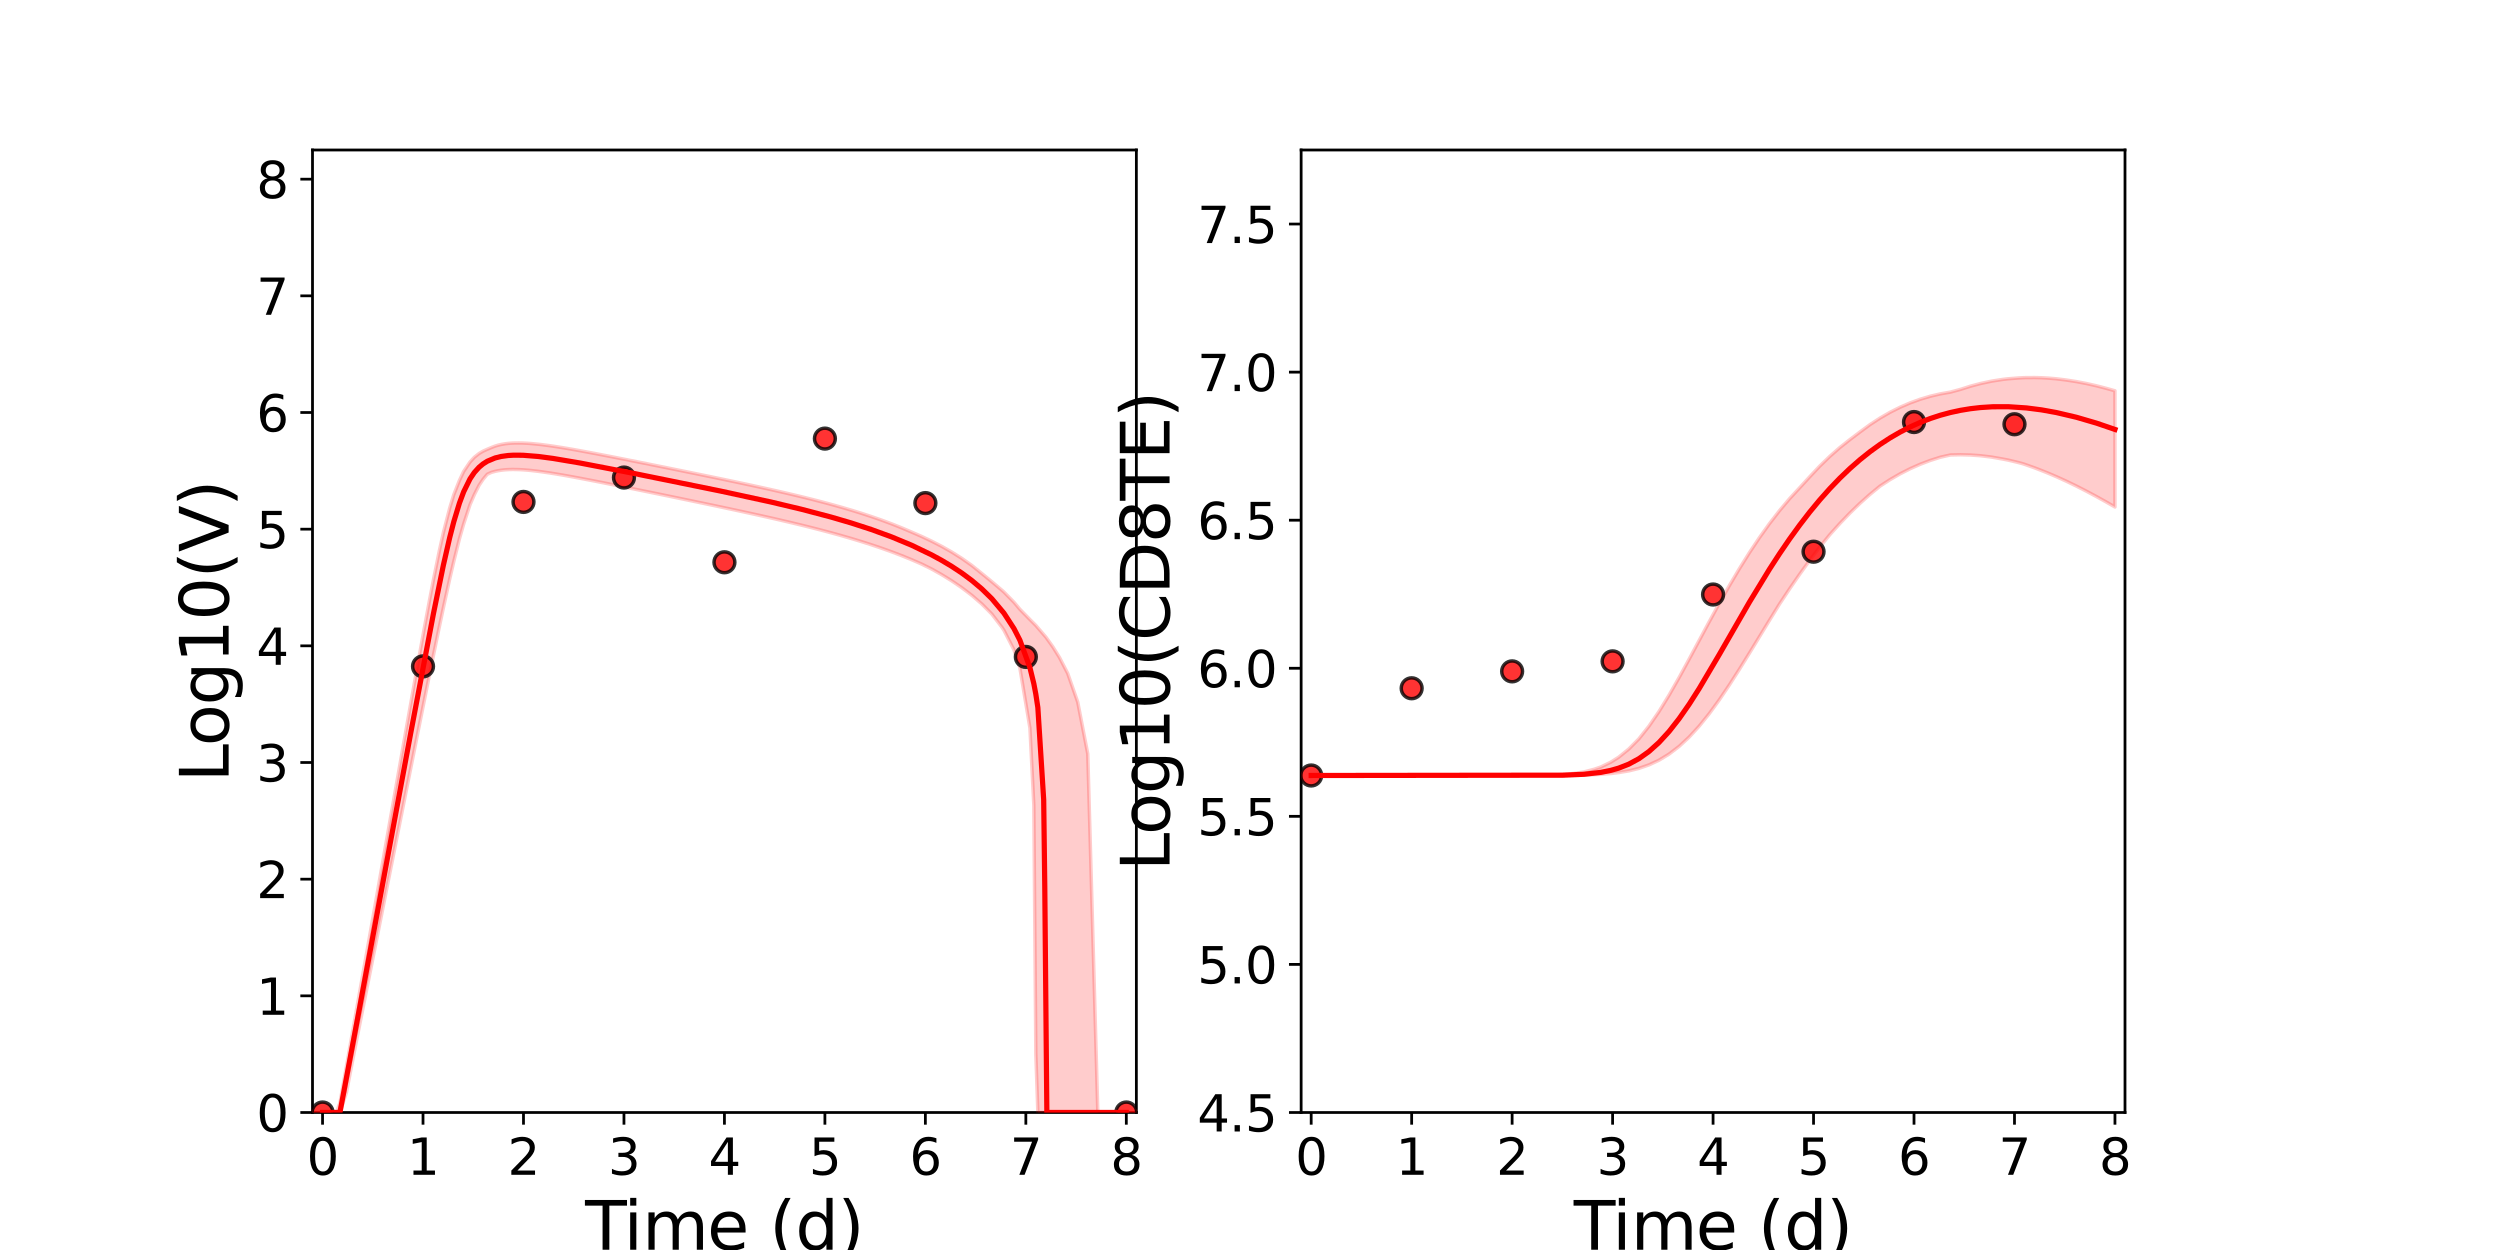 <?xml version="1.0" encoding="utf-8" standalone="no"?>
<!DOCTYPE svg PUBLIC "-//W3C//DTD SVG 1.1//EN"
  "http://www.w3.org/Graphics/SVG/1.1/DTD/svg11.dtd">
<svg xmlns:xlink="http://www.w3.org/1999/xlink" width="720pt" height="360pt" viewBox="0 0 720 360" xmlns="http://www.w3.org/2000/svg" version="1.1">
 <defs>
  <style type="text/css">*{stroke-linejoin: round; stroke-linecap: butt}</style>
 </defs>
 <g id="figure_1">
  <g id="patch_1">
   <path d="M 0 360 
L 720 360 
L 720 0 
L 0 0 
z
" style="fill: #ffffff"/>
  </g>
  <g id="axes_1">
   <g id="patch_2">
    <path d="M 90 320.4 
L 327.273 320.4 
L 327.273 43.2 
L 90 43.2 
z
" style="fill: #ffffff"/>
   </g>
   <g id="matplotlib.axis_1">
    <g id="xtick_1">
     <g id="line2d_1">
      <defs>
       <path id="m929cbcb877" d="M 0 0 
L 0 3.5 
" style="stroke: #000000; stroke-width: 0.8"/>
      </defs>
      <g>
       <use xlink:href="#m929cbcb877" x="92.894" y="320.4" style="stroke: #000000; stroke-width: 0.8"/>
      </g>
     </g>
     <g id="text_1">
      <!-- 0 -->
      <g transform="translate(88.313 338.342) scale(0.144 -0.144)">
       <defs>
        <path id="DejaVuSans-30" d="M 2034 4250 
Q 1547 4250 1301 3770 
Q 1056 3291 1056 2328 
Q 1056 1369 1301 889 
Q 1547 409 2034 409 
Q 2525 409 2770 889 
Q 3016 1369 3016 2328 
Q 3016 3291 2770 3770 
Q 2525 4250 2034 4250 
z
M 2034 4750 
Q 2819 4750 3233 4129 
Q 3647 3509 3647 2328 
Q 3647 1150 3233 529 
Q 2819 -91 2034 -91 
Q 1250 -91 836 529 
Q 422 1150 422 2328 
Q 422 3509 836 4129 
Q 1250 4750 2034 4750 
z
" transform="scale(0.016)"/>
       </defs>
       <use xlink:href="#DejaVuSans-30"/>
      </g>
     </g>
    </g>
    <g id="xtick_2">
     <g id="line2d_2">
      <g>
       <use xlink:href="#m929cbcb877" x="121.829" y="320.4" style="stroke: #000000; stroke-width: 0.8"/>
      </g>
     </g>
     <g id="text_2">
      <!-- 1 -->
      <g transform="translate(117.248 338.342) scale(0.144 -0.144)">
       <defs>
        <path id="DejaVuSans-31" d="M 794 531 
L 1825 531 
L 1825 4091 
L 703 3866 
L 703 4441 
L 1819 4666 
L 2450 4666 
L 2450 531 
L 3481 531 
L 3481 0 
L 794 0 
L 794 531 
z
" transform="scale(0.016)"/>
       </defs>
       <use xlink:href="#DejaVuSans-31"/>
      </g>
     </g>
    </g>
    <g id="xtick_3">
     <g id="line2d_3">
      <g>
       <use xlink:href="#m929cbcb877" x="150.765" y="320.4" style="stroke: #000000; stroke-width: 0.8"/>
      </g>
     </g>
     <g id="text_3">
      <!-- 2 -->
      <g transform="translate(146.184 338.342) scale(0.144 -0.144)">
       <defs>
        <path id="DejaVuSans-32" d="M 1228 531 
L 3431 531 
L 3431 0 
L 469 0 
L 469 531 
Q 828 903 1448 1529 
Q 2069 2156 2228 2338 
Q 2531 2678 2651 2914 
Q 2772 3150 2772 3378 
Q 2772 3750 2511 3984 
Q 2250 4219 1831 4219 
Q 1534 4219 1204 4116 
Q 875 4013 500 3803 
L 500 4441 
Q 881 4594 1212 4672 
Q 1544 4750 1819 4750 
Q 2544 4750 2975 4387 
Q 3406 4025 3406 3419 
Q 3406 3131 3298 2873 
Q 3191 2616 2906 2266 
Q 2828 2175 2409 1742 
Q 1991 1309 1228 531 
z
" transform="scale(0.016)"/>
       </defs>
       <use xlink:href="#DejaVuSans-32"/>
      </g>
     </g>
    </g>
    <g id="xtick_4">
     <g id="line2d_4">
      <g>
       <use xlink:href="#m929cbcb877" x="179.701" y="320.4" style="stroke: #000000; stroke-width: 0.8"/>
      </g>
     </g>
     <g id="text_4">
      <!-- 3 -->
      <g transform="translate(175.12 338.342) scale(0.144 -0.144)">
       <defs>
        <path id="DejaVuSans-33" d="M 2597 2516 
Q 3050 2419 3304 2112 
Q 3559 1806 3559 1356 
Q 3559 666 3084 287 
Q 2609 -91 1734 -91 
Q 1441 -91 1130 -33 
Q 819 25 488 141 
L 488 750 
Q 750 597 1062 519 
Q 1375 441 1716 441 
Q 2309 441 2620 675 
Q 2931 909 2931 1356 
Q 2931 1769 2642 2001 
Q 2353 2234 1838 2234 
L 1294 2234 
L 1294 2753 
L 1863 2753 
Q 2328 2753 2575 2939 
Q 2822 3125 2822 3475 
Q 2822 3834 2567 4026 
Q 2313 4219 1838 4219 
Q 1578 4219 1281 4162 
Q 984 4106 628 3988 
L 628 4550 
Q 988 4650 1302 4700 
Q 1616 4750 1894 4750 
Q 2613 4750 3031 4423 
Q 3450 4097 3450 3541 
Q 3450 3153 3228 2886 
Q 3006 2619 2597 2516 
z
" transform="scale(0.016)"/>
       </defs>
       <use xlink:href="#DejaVuSans-33"/>
      </g>
     </g>
    </g>
    <g id="xtick_5">
     <g id="line2d_5">
      <g>
       <use xlink:href="#m929cbcb877" x="208.636" y="320.4" style="stroke: #000000; stroke-width: 0.8"/>
      </g>
     </g>
     <g id="text_5">
      <!-- 4 -->
      <g transform="translate(204.055 338.342) scale(0.144 -0.144)">
       <defs>
        <path id="DejaVuSans-34" d="M 2419 4116 
L 825 1625 
L 2419 1625 
L 2419 4116 
z
M 2253 4666 
L 3047 4666 
L 3047 1625 
L 3713 1625 
L 3713 1100 
L 3047 1100 
L 3047 0 
L 2419 0 
L 2419 1100 
L 313 1100 
L 313 1709 
L 2253 4666 
z
" transform="scale(0.016)"/>
       </defs>
       <use xlink:href="#DejaVuSans-34"/>
      </g>
     </g>
    </g>
    <g id="xtick_6">
     <g id="line2d_6">
      <g>
       <use xlink:href="#m929cbcb877" x="237.572" y="320.4" style="stroke: #000000; stroke-width: 0.8"/>
      </g>
     </g>
     <g id="text_6">
      <!-- 5 -->
      <g transform="translate(232.991 338.342) scale(0.144 -0.144)">
       <defs>
        <path id="DejaVuSans-35" d="M 691 4666 
L 3169 4666 
L 3169 4134 
L 1269 4134 
L 1269 2991 
Q 1406 3038 1543 3061 
Q 1681 3084 1819 3084 
Q 2600 3084 3056 2656 
Q 3513 2228 3513 1497 
Q 3513 744 3044 326 
Q 2575 -91 1722 -91 
Q 1428 -91 1123 -41 
Q 819 9 494 109 
L 494 744 
Q 775 591 1075 516 
Q 1375 441 1709 441 
Q 2250 441 2565 725 
Q 2881 1009 2881 1497 
Q 2881 1984 2565 2268 
Q 2250 2553 1709 2553 
Q 1456 2553 1204 2497 
Q 953 2441 691 2322 
L 691 4666 
z
" transform="scale(0.016)"/>
       </defs>
       <use xlink:href="#DejaVuSans-35"/>
      </g>
     </g>
    </g>
    <g id="xtick_7">
     <g id="line2d_7">
      <g>
       <use xlink:href="#m929cbcb877" x="266.508" y="320.4" style="stroke: #000000; stroke-width: 0.8"/>
      </g>
     </g>
     <g id="text_7">
      <!-- 6 -->
      <g transform="translate(261.927 338.342) scale(0.144 -0.144)">
       <defs>
        <path id="DejaVuSans-36" d="M 2113 2584 
Q 1688 2584 1439 2293 
Q 1191 2003 1191 1497 
Q 1191 994 1439 701 
Q 1688 409 2113 409 
Q 2538 409 2786 701 
Q 3034 994 3034 1497 
Q 3034 2003 2786 2293 
Q 2538 2584 2113 2584 
z
M 3366 4563 
L 3366 3988 
Q 3128 4100 2886 4159 
Q 2644 4219 2406 4219 
Q 1781 4219 1451 3797 
Q 1122 3375 1075 2522 
Q 1259 2794 1537 2939 
Q 1816 3084 2150 3084 
Q 2853 3084 3261 2657 
Q 3669 2231 3669 1497 
Q 3669 778 3244 343 
Q 2819 -91 2113 -91 
Q 1303 -91 875 529 
Q 447 1150 447 2328 
Q 447 3434 972 4092 
Q 1497 4750 2381 4750 
Q 2619 4750 2861 4703 
Q 3103 4656 3366 4563 
z
" transform="scale(0.016)"/>
       </defs>
       <use xlink:href="#DejaVuSans-36"/>
      </g>
     </g>
    </g>
    <g id="xtick_8">
     <g id="line2d_8">
      <g>
       <use xlink:href="#m929cbcb877" x="295.443" y="320.4" style="stroke: #000000; stroke-width: 0.8"/>
      </g>
     </g>
     <g id="text_8">
      <!-- 7 -->
      <g transform="translate(290.862 338.342) scale(0.144 -0.144)">
       <defs>
        <path id="DejaVuSans-37" d="M 525 4666 
L 3525 4666 
L 3525 4397 
L 1831 0 
L 1172 0 
L 2766 4134 
L 525 4134 
L 525 4666 
z
" transform="scale(0.016)"/>
       </defs>
       <use xlink:href="#DejaVuSans-37"/>
      </g>
     </g>
    </g>
    <g id="xtick_9">
     <g id="line2d_9">
      <g>
       <use xlink:href="#m929cbcb877" x="324.379" y="320.4" style="stroke: #000000; stroke-width: 0.8"/>
      </g>
     </g>
     <g id="text_9">
      <!-- 8 -->
      <g transform="translate(319.798 338.342) scale(0.144 -0.144)">
       <defs>
        <path id="DejaVuSans-38" d="M 2034 2216 
Q 1584 2216 1326 1975 
Q 1069 1734 1069 1313 
Q 1069 891 1326 650 
Q 1584 409 2034 409 
Q 2484 409 2743 651 
Q 3003 894 3003 1313 
Q 3003 1734 2745 1975 
Q 2488 2216 2034 2216 
z
M 1403 2484 
Q 997 2584 770 2862 
Q 544 3141 544 3541 
Q 544 4100 942 4425 
Q 1341 4750 2034 4750 
Q 2731 4750 3128 4425 
Q 3525 4100 3525 3541 
Q 3525 3141 3298 2862 
Q 3072 2584 2669 2484 
Q 3125 2378 3379 2068 
Q 3634 1759 3634 1313 
Q 3634 634 3220 271 
Q 2806 -91 2034 -91 
Q 1263 -91 848 271 
Q 434 634 434 1313 
Q 434 1759 690 2068 
Q 947 2378 1403 2484 
z
M 1172 3481 
Q 1172 3119 1398 2916 
Q 1625 2713 2034 2713 
Q 2441 2713 2670 2916 
Q 2900 3119 2900 3481 
Q 2900 3844 2670 4047 
Q 2441 4250 2034 4250 
Q 1625 4250 1398 4047 
Q 1172 3844 1172 3481 
z
" transform="scale(0.016)"/>
       </defs>
       <use xlink:href="#DejaVuSans-38"/>
      </g>
     </g>
    </g>
    <g id="text_10">
     <!-- Time (d) -->
     <g transform="translate(168.511 359.925) scale(0.192 -0.192)">
      <defs>
       <path id="DejaVuSans-54" d="M -19 4666 
L 3928 4666 
L 3928 4134 
L 2272 4134 
L 2272 0 
L 1638 0 
L 1638 4134 
L -19 4134 
L -19 4666 
z
" transform="scale(0.016)"/>
       <path id="DejaVuSans-69" d="M 603 3500 
L 1178 3500 
L 1178 0 
L 603 0 
L 603 3500 
z
M 603 4863 
L 1178 4863 
L 1178 4134 
L 603 4134 
L 603 4863 
z
" transform="scale(0.016)"/>
       <path id="DejaVuSans-6d" d="M 3328 2828 
Q 3544 3216 3844 3400 
Q 4144 3584 4550 3584 
Q 5097 3584 5394 3201 
Q 5691 2819 5691 2113 
L 5691 0 
L 5113 0 
L 5113 2094 
Q 5113 2597 4934 2840 
Q 4756 3084 4391 3084 
Q 3944 3084 3684 2787 
Q 3425 2491 3425 1978 
L 3425 0 
L 2847 0 
L 2847 2094 
Q 2847 2600 2669 2842 
Q 2491 3084 2119 3084 
Q 1678 3084 1418 2786 
Q 1159 2488 1159 1978 
L 1159 0 
L 581 0 
L 581 3500 
L 1159 3500 
L 1159 2956 
Q 1356 3278 1631 3431 
Q 1906 3584 2284 3584 
Q 2666 3584 2933 3390 
Q 3200 3197 3328 2828 
z
" transform="scale(0.016)"/>
       <path id="DejaVuSans-65" d="M 3597 1894 
L 3597 1613 
L 953 1613 
Q 991 1019 1311 708 
Q 1631 397 2203 397 
Q 2534 397 2845 478 
Q 3156 559 3463 722 
L 3463 178 
Q 3153 47 2828 -22 
Q 2503 -91 2169 -91 
Q 1331 -91 842 396 
Q 353 884 353 1716 
Q 353 2575 817 3079 
Q 1281 3584 2069 3584 
Q 2775 3584 3186 3129 
Q 3597 2675 3597 1894 
z
M 3022 2063 
Q 3016 2534 2758 2815 
Q 2500 3097 2075 3097 
Q 1594 3097 1305 2825 
Q 1016 2553 972 2059 
L 3022 2063 
z
" transform="scale(0.016)"/>
       <path id="DejaVuSans-20" transform="scale(0.016)"/>
       <path id="DejaVuSans-28" d="M 1984 4856 
Q 1566 4138 1362 3434 
Q 1159 2731 1159 2009 
Q 1159 1288 1364 580 
Q 1569 -128 1984 -844 
L 1484 -844 
Q 1016 -109 783 600 
Q 550 1309 550 2009 
Q 550 2706 781 3412 
Q 1013 4119 1484 4856 
L 1984 4856 
z
" transform="scale(0.016)"/>
       <path id="DejaVuSans-64" d="M 2906 2969 
L 2906 4863 
L 3481 4863 
L 3481 0 
L 2906 0 
L 2906 525 
Q 2725 213 2448 61 
Q 2172 -91 1784 -91 
Q 1150 -91 751 415 
Q 353 922 353 1747 
Q 353 2572 751 3078 
Q 1150 3584 1784 3584 
Q 2172 3584 2448 3432 
Q 2725 3281 2906 2969 
z
M 947 1747 
Q 947 1113 1208 752 
Q 1469 391 1925 391 
Q 2381 391 2643 752 
Q 2906 1113 2906 1747 
Q 2906 2381 2643 2742 
Q 2381 3103 1925 3103 
Q 1469 3103 1208 2742 
Q 947 2381 947 1747 
z
" transform="scale(0.016)"/>
       <path id="DejaVuSans-29" d="M 513 4856 
L 1013 4856 
Q 1481 4119 1714 3412 
Q 1947 2706 1947 2009 
Q 1947 1309 1714 600 
Q 1481 -109 1013 -844 
L 513 -844 
Q 928 -128 1133 580 
Q 1338 1288 1338 2009 
Q 1338 2731 1133 3434 
Q 928 4138 513 4856 
z
" transform="scale(0.016)"/>
      </defs>
      <use xlink:href="#DejaVuSans-54"/>
      <use xlink:href="#DejaVuSans-69" x="57.959"/>
      <use xlink:href="#DejaVuSans-6d" x="85.742"/>
      <use xlink:href="#DejaVuSans-65" x="183.154"/>
      <use xlink:href="#DejaVuSans-20" x="244.678"/>
      <use xlink:href="#DejaVuSans-28" x="276.465"/>
      <use xlink:href="#DejaVuSans-64" x="315.479"/>
      <use xlink:href="#DejaVuSans-29" x="378.955"/>
     </g>
    </g>
   </g>
   <g id="matplotlib.axis_2">
    <g id="ytick_1">
     <g id="line2d_10">
      <defs>
       <path id="m5cc0269bca" d="M 0 0 
L -3.5 0 
" style="stroke: #000000; stroke-width: 0.8"/>
      </defs>
      <g>
       <use xlink:href="#m5cc0269bca" x="90" y="320.4" style="stroke: #000000; stroke-width: 0.8"/>
      </g>
     </g>
     <g id="text_11">
      <!-- 0 -->
      <g transform="translate(73.838 325.871) scale(0.144 -0.144)">
       <use xlink:href="#DejaVuSans-30"/>
      </g>
     </g>
    </g>
    <g id="ytick_2">
     <g id="line2d_11">
      <g>
       <use xlink:href="#m5cc0269bca" x="90" y="286.8" style="stroke: #000000; stroke-width: 0.8"/>
      </g>
     </g>
     <g id="text_12">
      <!-- 1 -->
      <g transform="translate(73.838 292.271) scale(0.144 -0.144)">
       <use xlink:href="#DejaVuSans-31"/>
      </g>
     </g>
    </g>
    <g id="ytick_3">
     <g id="line2d_12">
      <g>
       <use xlink:href="#m5cc0269bca" x="90" y="253.2" style="stroke: #000000; stroke-width: 0.8"/>
      </g>
     </g>
     <g id="text_13">
      <!-- 2 -->
      <g transform="translate(73.838 258.671) scale(0.144 -0.144)">
       <use xlink:href="#DejaVuSans-32"/>
      </g>
     </g>
    </g>
    <g id="ytick_4">
     <g id="line2d_13">
      <g>
       <use xlink:href="#m5cc0269bca" x="90" y="219.6" style="stroke: #000000; stroke-width: 0.8"/>
      </g>
     </g>
     <g id="text_14">
      <!-- 3 -->
      <g transform="translate(73.838 225.071) scale(0.144 -0.144)">
       <use xlink:href="#DejaVuSans-33"/>
      </g>
     </g>
    </g>
    <g id="ytick_5">
     <g id="line2d_14">
      <g>
       <use xlink:href="#m5cc0269bca" x="90" y="186" style="stroke: #000000; stroke-width: 0.8"/>
      </g>
     </g>
     <g id="text_15">
      <!-- 4 -->
      <g transform="translate(73.838 191.471) scale(0.144 -0.144)">
       <use xlink:href="#DejaVuSans-34"/>
      </g>
     </g>
    </g>
    <g id="ytick_6">
     <g id="line2d_15">
      <g>
       <use xlink:href="#m5cc0269bca" x="90" y="152.4" style="stroke: #000000; stroke-width: 0.8"/>
      </g>
     </g>
     <g id="text_16">
      <!-- 5 -->
      <g transform="translate(73.838 157.871) scale(0.144 -0.144)">
       <use xlink:href="#DejaVuSans-35"/>
      </g>
     </g>
    </g>
    <g id="ytick_7">
     <g id="line2d_16">
      <g>
       <use xlink:href="#m5cc0269bca" x="90" y="118.8" style="stroke: #000000; stroke-width: 0.8"/>
      </g>
     </g>
     <g id="text_17">
      <!-- 6 -->
      <g transform="translate(73.838 124.271) scale(0.144 -0.144)">
       <use xlink:href="#DejaVuSans-36"/>
      </g>
     </g>
    </g>
    <g id="ytick_8">
     <g id="line2d_17">
      <g>
       <use xlink:href="#m5cc0269bca" x="90" y="85.2" style="stroke: #000000; stroke-width: 0.8"/>
      </g>
     </g>
     <g id="text_18">
      <!-- 7 -->
      <g transform="translate(73.838 90.671) scale(0.144 -0.144)">
       <use xlink:href="#DejaVuSans-37"/>
      </g>
     </g>
    </g>
    <g id="ytick_9">
     <g id="line2d_18">
      <g>
       <use xlink:href="#m5cc0269bca" x="90" y="51.6" style="stroke: #000000; stroke-width: 0.8"/>
      </g>
     </g>
     <g id="text_19">
      <!-- 8 -->
      <g transform="translate(73.838 57.071) scale(0.144 -0.144)">
       <use xlink:href="#DejaVuSans-38"/>
      </g>
     </g>
    </g>
    <g id="text_20">
     <!-- Log10(V) -->
     <g transform="translate(65.845 225.224) rotate(-90) scale(0.192 -0.192)">
      <defs>
       <path id="DejaVuSans-4c" d="M 628 4666 
L 1259 4666 
L 1259 531 
L 3531 531 
L 3531 0 
L 628 0 
L 628 4666 
z
" transform="scale(0.016)"/>
       <path id="DejaVuSans-6f" d="M 1959 3097 
Q 1497 3097 1228 2736 
Q 959 2375 959 1747 
Q 959 1119 1226 758 
Q 1494 397 1959 397 
Q 2419 397 2687 759 
Q 2956 1122 2956 1747 
Q 2956 2369 2687 2733 
Q 2419 3097 1959 3097 
z
M 1959 3584 
Q 2709 3584 3137 3096 
Q 3566 2609 3566 1747 
Q 3566 888 3137 398 
Q 2709 -91 1959 -91 
Q 1206 -91 779 398 
Q 353 888 353 1747 
Q 353 2609 779 3096 
Q 1206 3584 1959 3584 
z
" transform="scale(0.016)"/>
       <path id="DejaVuSans-67" d="M 2906 1791 
Q 2906 2416 2648 2759 
Q 2391 3103 1925 3103 
Q 1463 3103 1205 2759 
Q 947 2416 947 1791 
Q 947 1169 1205 825 
Q 1463 481 1925 481 
Q 2391 481 2648 825 
Q 2906 1169 2906 1791 
z
M 3481 434 
Q 3481 -459 3084 -895 
Q 2688 -1331 1869 -1331 
Q 1566 -1331 1297 -1286 
Q 1028 -1241 775 -1147 
L 775 -588 
Q 1028 -725 1275 -790 
Q 1522 -856 1778 -856 
Q 2344 -856 2625 -561 
Q 2906 -266 2906 331 
L 2906 616 
Q 2728 306 2450 153 
Q 2172 0 1784 0 
Q 1141 0 747 490 
Q 353 981 353 1791 
Q 353 2603 747 3093 
Q 1141 3584 1784 3584 
Q 2172 3584 2450 3431 
Q 2728 3278 2906 2969 
L 2906 3500 
L 3481 3500 
L 3481 434 
z
" transform="scale(0.016)"/>
       <path id="DejaVuSans-56" d="M 1831 0 
L 50 4666 
L 709 4666 
L 2188 738 
L 3669 4666 
L 4325 4666 
L 2547 0 
L 1831 0 
z
" transform="scale(0.016)"/>
      </defs>
      <use xlink:href="#DejaVuSans-4c"/>
      <use xlink:href="#DejaVuSans-6f" x="53.963"/>
      <use xlink:href="#DejaVuSans-67" x="115.145"/>
      <use xlink:href="#DejaVuSans-31" x="178.621"/>
      <use xlink:href="#DejaVuSans-30" x="242.244"/>
      <use xlink:href="#DejaVuSans-28" x="305.867"/>
      <use xlink:href="#DejaVuSans-56" x="344.881"/>
      <use xlink:href="#DejaVuSans-29" x="413.289"/>
     </g>
    </g>
   </g>
   <g id="patch_3">
    <path d="M 90 320.4 
L 90 43.2 
" style="fill: none; stroke: #000000; stroke-width: 0.8; stroke-linejoin: miter; stroke-linecap: square"/>
   </g>
   <g id="patch_4">
    <path d="M 327.273 320.4 
L 327.273 43.2 
" style="fill: none; stroke: #000000; stroke-width: 0.8; stroke-linejoin: miter; stroke-linecap: square"/>
   </g>
   <g id="patch_5">
    <path d="M 90 320.4 
L 327.273 320.4 
" style="fill: none; stroke: #000000; stroke-width: 0.8; stroke-linejoin: miter; stroke-linecap: square"/>
   </g>
   <g id="patch_6">
    <path d="M 90 43.2 
L 327.273 43.2 
" style="fill: none; stroke: #000000; stroke-width: 0.8; stroke-linejoin: miter; stroke-linecap: square"/>
   </g>
   <g id="PolyCollection_1">
    <defs>
     <path id="m404feee34b" d="M 92.894 -39.6 
L 92.894 -39.6 
L 92.898 -39.6 
L 92.94 -39.6 
L 93.363 -39.6 
L 93.785 -39.6 
L 94.723 -39.6 
L 95.482 -39.6 
L 96.974 -39.6 
L 97.897 -39.6 
L 99.789 -45.398 
L 100.732 -50.314 
L 102.262 -58.188 
L 103.298 -63.389 
L 105.076 -72.343 
L 106.108 -77.522 
L 107.613 -85.094 
L 108.705 -90.577 
L 110.38 -99.012 
L 111.462 -104.464 
L 112.959 -111.975 
L 114.079 -117.6 
L 115.707 -125.772 
L 116.813 -131.338 
L 118.303 -138.792 
L 119.436 -144.477 
L 121.042 -152.487 
L 122.166 -158.105 
L 123.691 -165.649 
L 124.847 -171.338 
L 126.513 -179.393 
L 127.691 -184.955 
L 129.518 -193.273 
L 130.693 -198.299 
L 132.317 -204.827 
L 133.541 -209.094 
L 135.365 -214.66 
L 136.602 -217.527 
L 137.983 -220.249 
L 139.112 -221.936 
L 140.342 -223.421 
L 141.573 -223.975 
L 142.591 -224.253 
L 143.504 -224.442 
L 144.311 -224.569 
L 145.028 -224.655 
L 145.671 -224.713 
L 146.314 -224.752 
L 146.845 -224.773 
L 147.413 -224.785 
L 147.877 -224.788 
L 149.394 -224.757 
L 150.077 -224.726 
L 150.596 -224.695 
L 152.037 -224.584 
L 152.832 -224.508 
L 155.042 -224.255 
L 155.991 -224.125 
L 158.161 -223.814 
L 159.293 -223.634 
L 161.634 -223.245 
L 162.937 -223.018 
L 165.47 -222.557 
L 166.953 -222.28 
L 169.846 -221.726 
L 171.505 -221.402 
L 174.399 -220.828 
L 176.319 -220.444 
L 179.212 -219.86 
L 181.488 -219.397 
L 184.382 -218.806 
L 187.275 -218.212 
L 190.169 -217.617 
L 193.063 -217.019 
L 195.956 -216.42 
L 198.85 -215.818 
L 201.743 -215.214 
L 204.637 -214.607 
L 207.53 -213.995 
L 210.424 -213.379 
L 213.318 -212.756 
L 216.211 -212.126 
L 219.105 -211.486 
L 221.998 -210.835 
L 224.892 -210.171 
L 227.785 -209.491 
L 230.679 -208.793 
L 233.573 -208.074 
L 236.466 -207.331 
L 239.36 -206.559 
L 242.253 -205.756 
L 245.147 -204.917 
L 248.04 -204.037 
L 250.934 -203.112 
L 253.828 -202.135 
L 256.721 -201.1 
L 259.615 -199.999 
L 262.508 -198.822 
L 265.402 -197.561 
L 268.295 -196.13 
L 271.189 -194.506 
L 274.083 -192.725 
L 276.976 -190.756 
L 279.87 -188.552 
L 282.763 -186.046 
L 285.657 -183.136 
L 288.55 -179.351 
L 289.129 -178.483 
L 292.023 -172.831 
L 293.145 -169.387 
L 293.723 -167.611 
L 296.617 -150.345 
L 297.742 -128.105 
L 298.32 -56.456 
L 298.899 -39.6 
L 300.582 -39.6 
L 300.778 -39.6 
L 300.785 -39.6 
L 300.822 -39.6 
L 300.86 -39.6 
L 300.895 -39.6 
L 300.93 -39.6 
L 300.938 -39.6 
L 300.94 -39.6 
L 300.956 -39.6 
L 300.987 -39.6 
L 300.999 -39.6 
L 301.023 -39.6 
L 301.097 -39.6 
L 301.156 -39.6 
L 301.311 -39.6 
L 301.428 -39.6 
L 301.493 -39.6 
L 301.562 -39.6 
L 301.79 -39.6 
L 302.019 -39.6 
L 303.219 -39.6 
L 305.13 -39.6 
L 307.493 -39.6 
L 310.386 -39.6 
L 313.28 -39.6 
L 316.174 -39.6 
L 319.067 -39.6 
L 321.961 -39.6 
L 324.379 -39.6 
L 324.379 -39.6 
L 324.379 -39.6 
L 321.961 -39.6 
L 319.067 -39.6 
L 316.174 -39.6 
L 313.28 -142.876 
L 310.386 -157.806 
L 307.493 -166.077 
L 305.13 -170.645 
L 303.219 -173.71 
L 302.019 -175.392 
L 301.79 -175.712 
L 301.562 -176.032 
L 301.493 -176.13 
L 301.428 -176.221 
L 301.311 -176.384 
L 301.156 -176.581 
L 301.097 -176.65 
L 301.023 -176.736 
L 300.999 -176.764 
L 300.987 -176.778 
L 300.956 -176.814 
L 300.94 -176.833 
L 300.938 -176.835 
L 300.93 -176.844 
L 300.895 -176.885 
L 300.86 -176.926 
L 300.822 -176.969 
L 300.785 -177.012 
L 300.778 -177.021 
L 300.582 -177.248 
L 298.899 -179.205 
L 298.32 -179.874 
L 297.742 -180.452 
L 296.617 -181.576 
L 293.723 -184.535 
L 293.145 -185.232 
L 292.023 -186.552 
L 289.129 -189.502 
L 288.55 -190.016 
L 285.657 -192.465 
L 282.763 -194.834 
L 279.87 -197.165 
L 276.976 -199.208 
L 274.083 -201.028 
L 271.189 -202.667 
L 268.295 -204.157 
L 265.402 -205.522 
L 262.508 -206.782 
L 259.615 -208.01 
L 256.721 -209.16 
L 253.828 -210.234 
L 250.934 -211.241 
L 248.04 -212.188 
L 245.147 -213.084 
L 242.253 -213.934 
L 239.36 -214.744 
L 236.466 -215.519 
L 233.573 -216.263 
L 230.679 -216.98 
L 227.785 -217.674 
L 224.892 -218.348 
L 221.998 -219.005 
L 219.105 -219.647 
L 216.211 -220.278 
L 213.318 -220.898 
L 210.424 -221.51 
L 207.53 -222.115 
L 204.637 -222.716 
L 201.743 -223.311 
L 198.85 -223.904 
L 195.956 -224.494 
L 193.063 -225.081 
L 190.169 -225.666 
L 187.275 -226.25 
L 184.382 -226.831 
L 181.488 -227.409 
L 179.212 -227.861 
L 176.319 -228.432 
L 174.399 -228.807 
L 171.505 -229.365 
L 169.846 -229.679 
L 166.953 -230.216 
L 165.47 -230.483 
L 162.937 -230.923 
L 161.634 -231.138 
L 159.293 -231.505 
L 158.161 -231.667 
L 155.991 -231.954 
L 155.042 -232.061 
L 152.832 -232.273 
L 152.037 -232.329 
L 150.596 -232.404 
L 150.077 -232.419 
L 149.394 -232.426 
L 147.877 -232.405 
L 147.413 -232.382 
L 146.845 -232.343 
L 146.314 -232.295 
L 145.671 -232.22 
L 145.028 -232.124 
L 144.311 -231.99 
L 143.504 -231.801 
L 142.591 -231.528 
L 141.573 -231.136 
L 140.342 -230.618 
L 139.112 -230.062 
L 137.983 -229.398 
L 136.602 -228.304 
L 135.365 -226.952 
L 133.541 -224.233 
L 132.317 -221.637 
L 130.693 -217.542 
L 129.518 -213.688 
L 127.691 -206.607 
L 126.513 -201.311 
L 124.847 -193.121 
L 123.691 -187.112 
L 122.166 -178.913 
L 121.042 -172.736 
L 119.436 -163.809 
L 118.303 -157.442 
L 116.813 -149.067 
L 115.707 -142.818 
L 114.079 -133.614 
L 112.959 -127.265 
L 111.462 -118.796 
L 110.38 -112.665 
L 108.705 -103.159 
L 107.613 -96.959 
L 106.108 -88.453 
L 105.076 -82.658 
L 103.298 -72.703 
L 102.262 -66.898 
L 100.732 -58.317 
L 99.789 -53.023 
L 97.897 -42.414 
L 96.974 -39.884 
L 95.482 -39.6 
L 94.723 -39.6 
L 93.785 -39.6 
L 93.363 -39.6 
L 92.94 -39.6 
L 92.898 -39.6 
L 92.894 -39.6 
z
" style="stroke: #ff0000; stroke-opacity: 0.2"/>
    </defs>
    <g clip-path="url(#p3e0d604a25)">
     <use xlink:href="#m404feee34b" x="0" y="360" style="fill: #ff0000; fill-opacity: 0.2; stroke: #ff0000; stroke-opacity: 0.2"/>
    </g>
   </g>
   <g id="PathCollection_1">
    <defs>
     <path id="m0bd0e79b3d" d="M 0 3 
C 0.796 3 1.559 2.684 2.121 2.121 
C 2.684 1.559 3 0.796 3 0 
C 3 -0.796 2.684 -1.559 2.121 -2.121 
C 1.559 -2.684 0.796 -3 0 -3 
C -0.796 -3 -1.559 -2.684 -2.121 -2.121 
C -2.684 -1.559 -3 -0.796 -3 0 
C -3 0.796 -2.684 1.559 -2.121 2.121 
C -1.559 2.684 -0.796 3 0 3 
z
" style="stroke: #000000; stroke-opacity: 0.8"/>
    </defs>
    <g clip-path="url(#p3e0d604a25)">
     <use xlink:href="#m0bd0e79b3d" x="92.894" y="320.4" style="fill: #ff0000; fill-opacity: 0.8; stroke: #000000; stroke-opacity: 0.8"/>
     <use xlink:href="#m0bd0e79b3d" x="121.829" y="191.916" style="fill: #ff0000; fill-opacity: 0.8; stroke: #000000; stroke-opacity: 0.8"/>
     <use xlink:href="#m0bd0e79b3d" x="150.765" y="144.554" style="fill: #ff0000; fill-opacity: 0.8; stroke: #000000; stroke-opacity: 0.8"/>
     <use xlink:href="#m0bd0e79b3d" x="179.701" y="137.537" style="fill: #ff0000; fill-opacity: 0.8; stroke: #000000; stroke-opacity: 0.8"/>
     <use xlink:href="#m0bd0e79b3d" x="208.636" y="161.939" style="fill: #ff0000; fill-opacity: 0.8; stroke: #000000; stroke-opacity: 0.8"/>
     <use xlink:href="#m0bd0e79b3d" x="237.572" y="126.316" style="fill: #ff0000; fill-opacity: 0.8; stroke: #000000; stroke-opacity: 0.8"/>
     <use xlink:href="#m0bd0e79b3d" x="266.508" y="144.892" style="fill: #ff0000; fill-opacity: 0.8; stroke: #000000; stroke-opacity: 0.8"/>
     <use xlink:href="#m0bd0e79b3d" x="295.443" y="189.192" style="fill: #ff0000; fill-opacity: 0.8; stroke: #000000; stroke-opacity: 0.8"/>
     <use xlink:href="#m0bd0e79b3d" x="324.379" y="320.4" style="fill: #ff0000; fill-opacity: 0.8; stroke: #000000; stroke-opacity: 0.8"/>
    </g>
   </g>
   <g id="line2d_19">
    <path d="M 92.894 320.4 
L 97.897 320.4 
L 103.298 291.658 
L 118.303 211.037 
L 124.847 176.647 
L 127.691 162.774 
L 129.518 154.797 
L 130.693 150.251 
L 132.317 144.9 
L 133.541 141.622 
L 135.365 137.918 
L 136.602 136.083 
L 137.983 134.553 
L 139.112 133.614 
L 140.342 132.837 
L 142.591 131.893 
L 144.311 131.465 
L 146.314 131.189 
L 147.877 131.094 
L 150.596 131.112 
L 155.042 131.469 
L 159.293 132.035 
L 166.953 133.329 
L 181.488 136.133 
L 207.53 141.428 
L 221.998 144.57 
L 230.679 146.632 
L 239.36 148.918 
L 245.147 150.615 
L 250.934 152.496 
L 256.721 154.607 
L 262.508 157.011 
L 268.295 159.798 
L 271.189 161.375 
L 274.083 163.105 
L 276.976 165.02 
L 279.87 167.164 
L 282.763 169.603 
L 285.657 172.434 
L 289.129 176.584 
L 292.023 181.037 
L 293.723 184.351 
L 296.617 192.274 
L 297.742 196.892 
L 298.32 199.944 
L 298.899 203.761 
L 300.582 230.318 
L 300.895 255.259 
L 301.493 320.4 
L 324.379 320.4 
L 324.379 320.4 
" clip-path="url(#p3e0d604a25)" style="fill: none; stroke: #ff0000; stroke-width: 1.5; stroke-linecap: square"/>
   </g>
  </g>
  <g id="axes_2">
   <g id="patch_7">
    <path d="M 374.727 320.4 
L 612 320.4 
L 612 43.2 
L 374.727 43.2 
z
" style="fill: #ffffff"/>
   </g>
   <g id="matplotlib.axis_3">
    <g id="xtick_10">
     <g id="line2d_20">
      <g>
       <use xlink:href="#m929cbcb877" x="377.621" y="320.4" style="stroke: #000000; stroke-width: 0.8"/>
      </g>
     </g>
     <g id="text_21">
      <!-- 0 -->
      <g transform="translate(373.04 338.342) scale(0.144 -0.144)">
       <use xlink:href="#DejaVuSans-30"/>
      </g>
     </g>
    </g>
    <g id="xtick_11">
     <g id="line2d_21">
      <g>
       <use xlink:href="#m929cbcb877" x="406.557" y="320.4" style="stroke: #000000; stroke-width: 0.8"/>
      </g>
     </g>
     <g id="text_22">
      <!-- 1 -->
      <g transform="translate(401.976 338.342) scale(0.144 -0.144)">
       <use xlink:href="#DejaVuSans-31"/>
      </g>
     </g>
    </g>
    <g id="xtick_12">
     <g id="line2d_22">
      <g>
       <use xlink:href="#m929cbcb877" x="435.492" y="320.4" style="stroke: #000000; stroke-width: 0.8"/>
      </g>
     </g>
     <g id="text_23">
      <!-- 2 -->
      <g transform="translate(430.911 338.342) scale(0.144 -0.144)">
       <use xlink:href="#DejaVuSans-32"/>
      </g>
     </g>
    </g>
    <g id="xtick_13">
     <g id="line2d_23">
      <g>
       <use xlink:href="#m929cbcb877" x="464.428" y="320.4" style="stroke: #000000; stroke-width: 0.8"/>
      </g>
     </g>
     <g id="text_24">
      <!-- 3 -->
      <g transform="translate(459.847 338.342) scale(0.144 -0.144)">
       <use xlink:href="#DejaVuSans-33"/>
      </g>
     </g>
    </g>
    <g id="xtick_14">
     <g id="line2d_24">
      <g>
       <use xlink:href="#m929cbcb877" x="493.364" y="320.4" style="stroke: #000000; stroke-width: 0.8"/>
      </g>
     </g>
     <g id="text_25">
      <!-- 4 -->
      <g transform="translate(488.783 338.342) scale(0.144 -0.144)">
       <use xlink:href="#DejaVuSans-34"/>
      </g>
     </g>
    </g>
    <g id="xtick_15">
     <g id="line2d_25">
      <g>
       <use xlink:href="#m929cbcb877" x="522.299" y="320.4" style="stroke: #000000; stroke-width: 0.8"/>
      </g>
     </g>
     <g id="text_26">
      <!-- 5 -->
      <g transform="translate(517.718 338.342) scale(0.144 -0.144)">
       <use xlink:href="#DejaVuSans-35"/>
      </g>
     </g>
    </g>
    <g id="xtick_16">
     <g id="line2d_26">
      <g>
       <use xlink:href="#m929cbcb877" x="551.235" y="320.4" style="stroke: #000000; stroke-width: 0.8"/>
      </g>
     </g>
     <g id="text_27">
      <!-- 6 -->
      <g transform="translate(546.654 338.342) scale(0.144 -0.144)">
       <use xlink:href="#DejaVuSans-36"/>
      </g>
     </g>
    </g>
    <g id="xtick_17">
     <g id="line2d_27">
      <g>
       <use xlink:href="#m929cbcb877" x="580.171" y="320.4" style="stroke: #000000; stroke-width: 0.8"/>
      </g>
     </g>
     <g id="text_28">
      <!-- 7 -->
      <g transform="translate(575.59 338.342) scale(0.144 -0.144)">
       <use xlink:href="#DejaVuSans-37"/>
      </g>
     </g>
    </g>
    <g id="xtick_18">
     <g id="line2d_28">
      <g>
       <use xlink:href="#m929cbcb877" x="609.106" y="320.4" style="stroke: #000000; stroke-width: 0.8"/>
      </g>
     </g>
     <g id="text_29">
      <!-- 8 -->
      <g transform="translate(604.525 338.342) scale(0.144 -0.144)">
       <use xlink:href="#DejaVuSans-38"/>
      </g>
     </g>
    </g>
    <g id="text_30">
     <!-- Time (d) -->
     <g transform="translate(453.239 359.925) scale(0.192 -0.192)">
      <use xlink:href="#DejaVuSans-54"/>
      <use xlink:href="#DejaVuSans-69" x="57.959"/>
      <use xlink:href="#DejaVuSans-6d" x="85.742"/>
      <use xlink:href="#DejaVuSans-65" x="183.154"/>
      <use xlink:href="#DejaVuSans-20" x="244.678"/>
      <use xlink:href="#DejaVuSans-28" x="276.465"/>
      <use xlink:href="#DejaVuSans-64" x="315.479"/>
      <use xlink:href="#DejaVuSans-29" x="378.955"/>
     </g>
    </g>
   </g>
   <g id="matplotlib.axis_4">
    <g id="ytick_10">
     <g id="line2d_29">
      <g>
       <use xlink:href="#m5cc0269bca" x="374.727" y="320.4" style="stroke: #000000; stroke-width: 0.8"/>
      </g>
     </g>
     <g id="text_31">
      <!-- 4.5 -->
      <g transform="translate(344.827 325.871) scale(0.144 -0.144)">
       <defs>
        <path id="DejaVuSans-2e" d="M 684 794 
L 1344 794 
L 1344 0 
L 684 0 
L 684 794 
z
" transform="scale(0.016)"/>
       </defs>
       <use xlink:href="#DejaVuSans-34"/>
       <use xlink:href="#DejaVuSans-2e" x="63.623"/>
       <use xlink:href="#DejaVuSans-35" x="95.41"/>
      </g>
     </g>
    </g>
    <g id="ytick_11">
     <g id="line2d_30">
      <g>
       <use xlink:href="#m5cc0269bca" x="374.727" y="277.754" style="stroke: #000000; stroke-width: 0.8"/>
      </g>
     </g>
     <g id="text_32">
      <!-- 5.0 -->
      <g transform="translate(344.827 283.225) scale(0.144 -0.144)">
       <use xlink:href="#DejaVuSans-35"/>
       <use xlink:href="#DejaVuSans-2e" x="63.623"/>
       <use xlink:href="#DejaVuSans-30" x="95.41"/>
      </g>
     </g>
    </g>
    <g id="ytick_12">
     <g id="line2d_31">
      <g>
       <use xlink:href="#m5cc0269bca" x="374.727" y="235.108" style="stroke: #000000; stroke-width: 0.8"/>
      </g>
     </g>
     <g id="text_33">
      <!-- 5.5 -->
      <g transform="translate(344.827 240.579) scale(0.144 -0.144)">
       <use xlink:href="#DejaVuSans-35"/>
       <use xlink:href="#DejaVuSans-2e" x="63.623"/>
       <use xlink:href="#DejaVuSans-35" x="95.41"/>
      </g>
     </g>
    </g>
    <g id="ytick_13">
     <g id="line2d_32">
      <g>
       <use xlink:href="#m5cc0269bca" x="374.727" y="192.462" style="stroke: #000000; stroke-width: 0.8"/>
      </g>
     </g>
     <g id="text_34">
      <!-- 6.0 -->
      <g transform="translate(344.827 197.932) scale(0.144 -0.144)">
       <use xlink:href="#DejaVuSans-36"/>
       <use xlink:href="#DejaVuSans-2e" x="63.623"/>
       <use xlink:href="#DejaVuSans-30" x="95.41"/>
      </g>
     </g>
    </g>
    <g id="ytick_14">
     <g id="line2d_33">
      <g>
       <use xlink:href="#m5cc0269bca" x="374.727" y="149.815" style="stroke: #000000; stroke-width: 0.8"/>
      </g>
     </g>
     <g id="text_35">
      <!-- 6.5 -->
      <g transform="translate(344.827 155.286) scale(0.144 -0.144)">
       <use xlink:href="#DejaVuSans-36"/>
       <use xlink:href="#DejaVuSans-2e" x="63.623"/>
       <use xlink:href="#DejaVuSans-35" x="95.41"/>
      </g>
     </g>
    </g>
    <g id="ytick_15">
     <g id="line2d_34">
      <g>
       <use xlink:href="#m5cc0269bca" x="374.727" y="107.169" style="stroke: #000000; stroke-width: 0.8"/>
      </g>
     </g>
     <g id="text_36">
      <!-- 7.0 -->
      <g transform="translate(344.827 112.64) scale(0.144 -0.144)">
       <use xlink:href="#DejaVuSans-37"/>
       <use xlink:href="#DejaVuSans-2e" x="63.623"/>
       <use xlink:href="#DejaVuSans-30" x="95.41"/>
      </g>
     </g>
    </g>
    <g id="ytick_16">
     <g id="line2d_35">
      <g>
       <use xlink:href="#m5cc0269bca" x="374.727" y="64.523" style="stroke: #000000; stroke-width: 0.8"/>
      </g>
     </g>
     <g id="text_37">
      <!-- 7.5 -->
      <g transform="translate(344.827 69.994) scale(0.144 -0.144)">
       <use xlink:href="#DejaVuSans-37"/>
       <use xlink:href="#DejaVuSans-2e" x="63.623"/>
       <use xlink:href="#DejaVuSans-35" x="95.41"/>
      </g>
     </g>
    </g>
    <g id="text_38">
     <!-- Log10(CD8TE) -->
     <g transform="translate(336.834 250.79) rotate(-90) scale(0.192 -0.192)">
      <defs>
       <path id="DejaVuSans-43" d="M 4122 4306 
L 4122 3641 
Q 3803 3938 3442 4084 
Q 3081 4231 2675 4231 
Q 1875 4231 1450 3742 
Q 1025 3253 1025 2328 
Q 1025 1406 1450 917 
Q 1875 428 2675 428 
Q 3081 428 3442 575 
Q 3803 722 4122 1019 
L 4122 359 
Q 3791 134 3420 21 
Q 3050 -91 2638 -91 
Q 1578 -91 968 557 
Q 359 1206 359 2328 
Q 359 3453 968 4101 
Q 1578 4750 2638 4750 
Q 3056 4750 3426 4639 
Q 3797 4528 4122 4306 
z
" transform="scale(0.016)"/>
       <path id="DejaVuSans-44" d="M 1259 4147 
L 1259 519 
L 2022 519 
Q 2988 519 3436 956 
Q 3884 1394 3884 2338 
Q 3884 3275 3436 3711 
Q 2988 4147 2022 4147 
L 1259 4147 
z
M 628 4666 
L 1925 4666 
Q 3281 4666 3915 4102 
Q 4550 3538 4550 2338 
Q 4550 1131 3912 565 
Q 3275 0 1925 0 
L 628 0 
L 628 4666 
z
" transform="scale(0.016)"/>
       <path id="DejaVuSans-45" d="M 628 4666 
L 3578 4666 
L 3578 4134 
L 1259 4134 
L 1259 2753 
L 3481 2753 
L 3481 2222 
L 1259 2222 
L 1259 531 
L 3634 531 
L 3634 0 
L 628 0 
L 628 4666 
z
" transform="scale(0.016)"/>
      </defs>
      <use xlink:href="#DejaVuSans-4c"/>
      <use xlink:href="#DejaVuSans-6f" x="53.963"/>
      <use xlink:href="#DejaVuSans-67" x="115.145"/>
      <use xlink:href="#DejaVuSans-31" x="178.621"/>
      <use xlink:href="#DejaVuSans-30" x="242.244"/>
      <use xlink:href="#DejaVuSans-28" x="305.867"/>
      <use xlink:href="#DejaVuSans-43" x="344.881"/>
      <use xlink:href="#DejaVuSans-44" x="414.705"/>
      <use xlink:href="#DejaVuSans-38" x="491.707"/>
      <use xlink:href="#DejaVuSans-54" x="555.33"/>
      <use xlink:href="#DejaVuSans-45" x="616.414"/>
      <use xlink:href="#DejaVuSans-29" x="679.598"/>
     </g>
    </g>
   </g>
   <g id="patch_8">
    <path d="M 374.727 320.4 
L 374.727 43.2 
" style="fill: none; stroke: #000000; stroke-width: 0.8; stroke-linejoin: miter; stroke-linecap: square"/>
   </g>
   <g id="patch_9">
    <path d="M 612 320.4 
L 612 43.2 
" style="fill: none; stroke: #000000; stroke-width: 0.8; stroke-linejoin: miter; stroke-linecap: square"/>
   </g>
   <g id="patch_10">
    <path d="M 374.727 320.4 
L 612 320.4 
" style="fill: none; stroke: #000000; stroke-width: 0.8; stroke-linejoin: miter; stroke-linecap: square"/>
   </g>
   <g id="patch_11">
    <path d="M 374.727 43.2 
L 612 43.2 
" style="fill: none; stroke: #000000; stroke-width: 0.8; stroke-linejoin: miter; stroke-linecap: square"/>
   </g>
   <g id="PolyCollection_2">
    <defs>
     <path id="ma69a0f4c93" d="M 377.621 -136.657 
L 377.621 -136.657 
L 377.625 -136.657 
L 377.667 -136.657 
L 378.09 -136.657 
L 378.512 -136.657 
L 379.45 -136.657 
L 380.209 -136.657 
L 381.702 -136.657 
L 382.624 -136.657 
L 384.517 -136.657 
L 385.459 -136.657 
L 386.989 -136.657 
L 388.025 -136.657 
L 389.803 -136.657 
L 390.836 -136.657 
L 392.341 -136.657 
L 393.432 -136.657 
L 395.107 -136.657 
L 396.189 -136.657 
L 397.687 -136.657 
L 398.806 -136.657 
L 400.435 -136.657 
L 401.54 -136.657 
L 403.03 -136.657 
L 404.163 -136.657 
L 405.769 -136.657 
L 406.893 -136.657 
L 408.418 -136.657 
L 409.574 -136.657 
L 411.24 -136.657 
L 412.418 -136.657 
L 414.245 -136.657 
L 415.421 -136.657 
L 417.044 -136.657 
L 418.268 -136.657 
L 420.092 -136.657 
L 421.33 -136.657 
L 422.71 -136.657 
L 423.839 -136.657 
L 425.07 -136.657 
L 426.3 -136.657 
L 427.318 -136.657 
L 428.231 -136.657 
L 429.038 -136.657 
L 429.755 -136.657 
L 430.398 -136.657 
L 431.041 -136.657 
L 431.572 -136.657 
L 432.14 -136.657 
L 432.604 -136.657 
L 434.122 -136.657 
L 434.804 -136.657 
L 435.324 -136.657 
L 436.765 -136.657 
L 437.56 -136.658 
L 439.769 -136.658 
L 440.719 -136.659 
L 442.889 -136.661 
L 444.02 -136.663 
L 446.361 -136.668 
L 447.664 -136.673 
L 450.197 -136.688 
L 451.68 -136.703 
L 454.574 -136.744 
L 456.233 -136.787 
L 459.126 -136.886 
L 461.046 -136.999 
L 463.939 -137.223 
L 466.216 -137.507 
L 469.109 -137.987 
L 472.003 -138.705 
L 474.896 -139.708 
L 477.79 -141.059 
L 480.683 -142.818 
L 483.577 -145.028 
L 486.471 -147.711 
L 489.364 -150.864 
L 492.258 -154.455 
L 495.151 -158.43 
L 498.045 -162.715 
L 500.938 -167.23 
L 503.832 -171.893 
L 506.726 -176.629 
L 509.619 -181.368 
L 512.513 -186.055 
L 515.406 -190.411 
L 518.3 -194.607 
L 521.193 -198.624 
L 524.087 -202.446 
L 526.981 -206.007 
L 529.874 -209.225 
L 532.768 -212.232 
L 535.661 -215.028 
L 538.555 -217.615 
L 541.448 -219.994 
L 544.342 -221.869 
L 547.236 -223.538 
L 550.129 -225.01 
L 553.023 -226.293 
L 555.916 -227.392 
L 558.81 -228.314 
L 561.703 -228.964 
L 564.597 -229.031 
L 567.49 -228.951 
L 570.384 -228.748 
L 573.278 -228.4 
L 573.856 -228.31 
L 576.75 -227.804 
L 577.872 -227.584 
L 578.451 -227.47 
L 581.344 -226.777 
L 582.469 -226.47 
L 583.048 -226.287 
L 583.626 -226.084 
L 585.309 -225.491 
L 585.505 -225.422 
L 585.513 -225.42 
L 585.55 -225.406 
L 585.587 -225.393 
L 585.622 -225.381 
L 585.657 -225.369 
L 585.665 -225.366 
L 585.667 -225.365 
L 585.683 -225.359 
L 585.714 -225.349 
L 585.726 -225.344 
L 585.75 -225.336 
L 585.824 -225.31 
L 585.884 -225.289 
L 586.038 -225.232 
L 586.155 -225.187 
L 586.22 -225.161 
L 586.289 -225.134 
L 586.518 -225.046 
L 586.746 -224.958 
L 587.946 -224.493 
L 589.858 -223.727 
L 592.22 -222.721 
L 595.114 -221.404 
L 598.007 -220.002 
L 600.901 -218.524 
L 603.794 -216.979 
L 606.688 -215.37 
L 609.106 -213.985 
L 609.106 -247.449 
L 609.106 -247.449 
L 606.688 -248.138 
L 603.794 -248.889 
L 600.901 -249.545 
L 598.007 -250.1 
L 595.114 -250.553 
L 592.22 -250.91 
L 589.858 -251.108 
L 587.946 -251.213 
L 586.746 -251.248 
L 586.518 -251.254 
L 586.289 -251.259 
L 586.22 -251.26 
L 586.155 -251.262 
L 586.038 -251.265 
L 585.884 -251.265 
L 585.824 -251.265 
L 585.75 -251.264 
L 585.726 -251.264 
L 585.714 -251.264 
L 585.683 -251.263 
L 585.667 -251.263 
L 585.665 -251.263 
L 585.657 -251.263 
L 585.622 -251.263 
L 585.587 -251.263 
L 585.55 -251.262 
L 585.513 -251.262 
L 585.505 -251.262 
L 585.309 -251.26 
L 583.626 -251.246 
L 583.048 -251.239 
L 582.469 -251.209 
L 581.344 -251.15 
L 578.451 -250.919 
L 577.872 -250.863 
L 576.75 -250.727 
L 573.856 -250.279 
L 573.278 -250.167 
L 570.384 -249.547 
L 567.49 -248.777 
L 564.597 -247.852 
L 561.703 -247.074 
L 558.81 -246.565 
L 555.916 -245.884 
L 553.023 -245.022 
L 550.129 -243.972 
L 547.236 -242.724 
L 544.342 -241.271 
L 541.448 -239.604 
L 538.555 -237.712 
L 535.661 -235.589 
L 532.768 -233.403 
L 529.874 -231.11 
L 526.981 -228.563 
L 524.087 -225.757 
L 521.193 -222.683 
L 518.3 -219.524 
L 515.406 -216.39 
L 512.513 -212.955 
L 509.619 -209.217 
L 506.726 -205.176 
L 503.832 -200.839 
L 500.938 -196.217 
L 498.045 -191.335 
L 495.151 -186.227 
L 492.258 -180.946 
L 489.364 -175.561 
L 486.471 -170.164 
L 483.577 -164.866 
L 480.683 -159.796 
L 477.79 -155.087 
L 474.896 -150.87 
L 472.003 -147.224 
L 469.109 -144.299 
L 466.216 -141.954 
L 463.939 -140.511 
L 461.046 -139.11 
L 459.126 -138.45 
L 456.233 -137.709 
L 454.574 -137.432 
L 451.68 -137.073 
L 450.197 -136.966 
L 447.664 -136.821 
L 446.361 -136.779 
L 444.02 -136.721 
L 442.889 -136.706 
L 440.719 -136.682 
L 439.769 -136.677 
L 437.56 -136.666 
L 436.765 -136.664 
L 435.324 -136.661 
L 434.804 -136.661 
L 434.122 -136.66 
L 432.604 -136.659 
L 432.14 -136.658 
L 431.572 -136.658 
L 431.041 -136.658 
L 430.398 -136.658 
L 429.755 -136.658 
L 429.038 -136.657 
L 428.231 -136.657 
L 427.318 -136.657 
L 426.3 -136.657 
L 425.07 -136.657 
L 423.839 -136.657 
L 422.71 -136.657 
L 421.33 -136.657 
L 420.092 -136.657 
L 418.268 -136.657 
L 417.044 -136.657 
L 415.421 -136.657 
L 414.245 -136.657 
L 412.418 -136.657 
L 411.24 -136.657 
L 409.574 -136.657 
L 408.418 -136.657 
L 406.893 -136.657 
L 405.769 -136.657 
L 404.163 -136.657 
L 403.03 -136.657 
L 401.54 -136.657 
L 400.435 -136.657 
L 398.806 -136.657 
L 397.687 -136.657 
L 396.189 -136.657 
L 395.107 -136.657 
L 393.432 -136.657 
L 392.341 -136.657 
L 390.836 -136.657 
L 389.803 -136.657 
L 388.025 -136.657 
L 386.989 -136.657 
L 385.459 -136.657 
L 384.517 -136.657 
L 382.624 -136.657 
L 381.702 -136.657 
L 380.209 -136.657 
L 379.45 -136.657 
L 378.512 -136.657 
L 378.09 -136.657 
L 377.667 -136.657 
L 377.625 -136.657 
L 377.621 -136.657 
z
" style="stroke: #ff0000; stroke-opacity: 0.2"/>
    </defs>
    <g clip-path="url(#pfc607f0e5c)">
     <use xlink:href="#ma69a0f4c93" x="0" y="360" style="fill: #ff0000; fill-opacity: 0.2; stroke: #ff0000; stroke-opacity: 0.2"/>
    </g>
   </g>
   <g id="PathCollection_2">
    <g clip-path="url(#pfc607f0e5c)">
     <use xlink:href="#m0bd0e79b3d" x="348.685" y="204.55" style="fill: #ff0000; fill-opacity: 0.8; stroke: #000000; stroke-opacity: 0.8"/>
     <use xlink:href="#m0bd0e79b3d" x="377.621" y="223.343" style="fill: #ff0000; fill-opacity: 0.8; stroke: #000000; stroke-opacity: 0.8"/>
     <use xlink:href="#m0bd0e79b3d" x="406.557" y="198.221" style="fill: #ff0000; fill-opacity: 0.8; stroke: #000000; stroke-opacity: 0.8"/>
     <use xlink:href="#m0bd0e79b3d" x="435.492" y="193.353" style="fill: #ff0000; fill-opacity: 0.8; stroke: #000000; stroke-opacity: 0.8"/>
     <use xlink:href="#m0bd0e79b3d" x="464.428" y="190.472" style="fill: #ff0000; fill-opacity: 0.8; stroke: #000000; stroke-opacity: 0.8"/>
     <use xlink:href="#m0bd0e79b3d" x="493.364" y="171.218" style="fill: #ff0000; fill-opacity: 0.8; stroke: #000000; stroke-opacity: 0.8"/>
     <use xlink:href="#m0bd0e79b3d" x="522.299" y="158.893" style="fill: #ff0000; fill-opacity: 0.8; stroke: #000000; stroke-opacity: 0.8"/>
     <use xlink:href="#m0bd0e79b3d" x="551.235" y="121.548" style="fill: #ff0000; fill-opacity: 0.8; stroke: #000000; stroke-opacity: 0.8"/>
     <use xlink:href="#m0bd0e79b3d" x="580.171" y="122.185" style="fill: #ff0000; fill-opacity: 0.8; stroke: #000000; stroke-opacity: 0.8"/>
    </g>
   </g>
   <g id="line2d_36">
    <path d="M 377.621 223.343 
L 450.197 223.25 
L 456.233 222.987 
L 461.046 222.444 
L 463.939 221.86 
L 466.216 221.209 
L 469.109 220.067 
L 472.003 218.5 
L 474.896 216.437 
L 477.79 213.833 
L 480.683 210.676 
L 483.577 206.989 
L 486.471 202.835 
L 489.364 198.301 
L 495.151 188.503 
L 503.832 173.416 
L 509.619 163.913 
L 512.513 159.455 
L 515.406 155.222 
L 518.3 151.228 
L 521.193 147.479 
L 524.087 143.978 
L 526.981 140.724 
L 529.874 137.714 
L 532.768 134.943 
L 535.661 132.405 
L 538.555 130.093 
L 541.448 128 
L 544.342 126.118 
L 547.236 124.438 
L 550.129 122.953 
L 553.023 121.656 
L 555.916 120.537 
L 558.81 119.59 
L 561.703 118.808 
L 564.597 118.181 
L 567.49 117.705 
L 570.384 117.371 
L 573.856 117.15 
L 578.451 117.14 
L 583.626 117.486 
L 587.946 118.042 
L 592.22 118.812 
L 598.007 120.173 
L 603.794 121.865 
L 609.106 123.678 
L 609.106 123.678 
" clip-path="url(#pfc607f0e5c)" style="fill: none; stroke: #ff0000; stroke-width: 1.5; stroke-linecap: square"/>
   </g>
  </g>
  <g id="legend_1">
   <g id="patch_12">
    <path d="M 769.44 43.542 
L 867.528 43.542 
Q 871.368 43.542 871.368 39.702 
L 871.368 13.44 
Q 871.368 9.6 867.528 9.6 
L 769.44 9.6 
Q 765.6 9.6 765.6 13.44 
L 765.6 39.702 
Q 765.6 43.542 769.44 43.542 
z
" style="fill: #ffffff; opacity: 0.8; stroke: #cccccc; stroke-linejoin: miter"/>
   </g>
   <g id="PathCollection_3">
    <g>
     <use xlink:href="#m0bd0e79b3d" x="792.48" y="26.829" style="fill: #ff0000; fill-opacity: 0.8; stroke: #000000; stroke-opacity: 0.8"/>
    </g>
   </g>
   <g id="text_39">
    <!-- 111 -->
    <g transform="translate(827.04 31.869) scale(0.192 -0.192)">
     <use xlink:href="#DejaVuSans-31"/>
     <use xlink:href="#DejaVuSans-31" x="63.623"/>
     <use xlink:href="#DejaVuSans-31" x="127.246"/>
    </g>
   </g>
  </g>
 </g>
 <defs>
  <clipPath id="p3e0d604a25">
   <rect x="90" y="43.2" width="237.273" height="277.2"/>
  </clipPath>
  <clipPath id="pfc607f0e5c">
   <rect x="374.727" y="43.2" width="237.273" height="277.2"/>
  </clipPath>
 </defs>
</svg>
